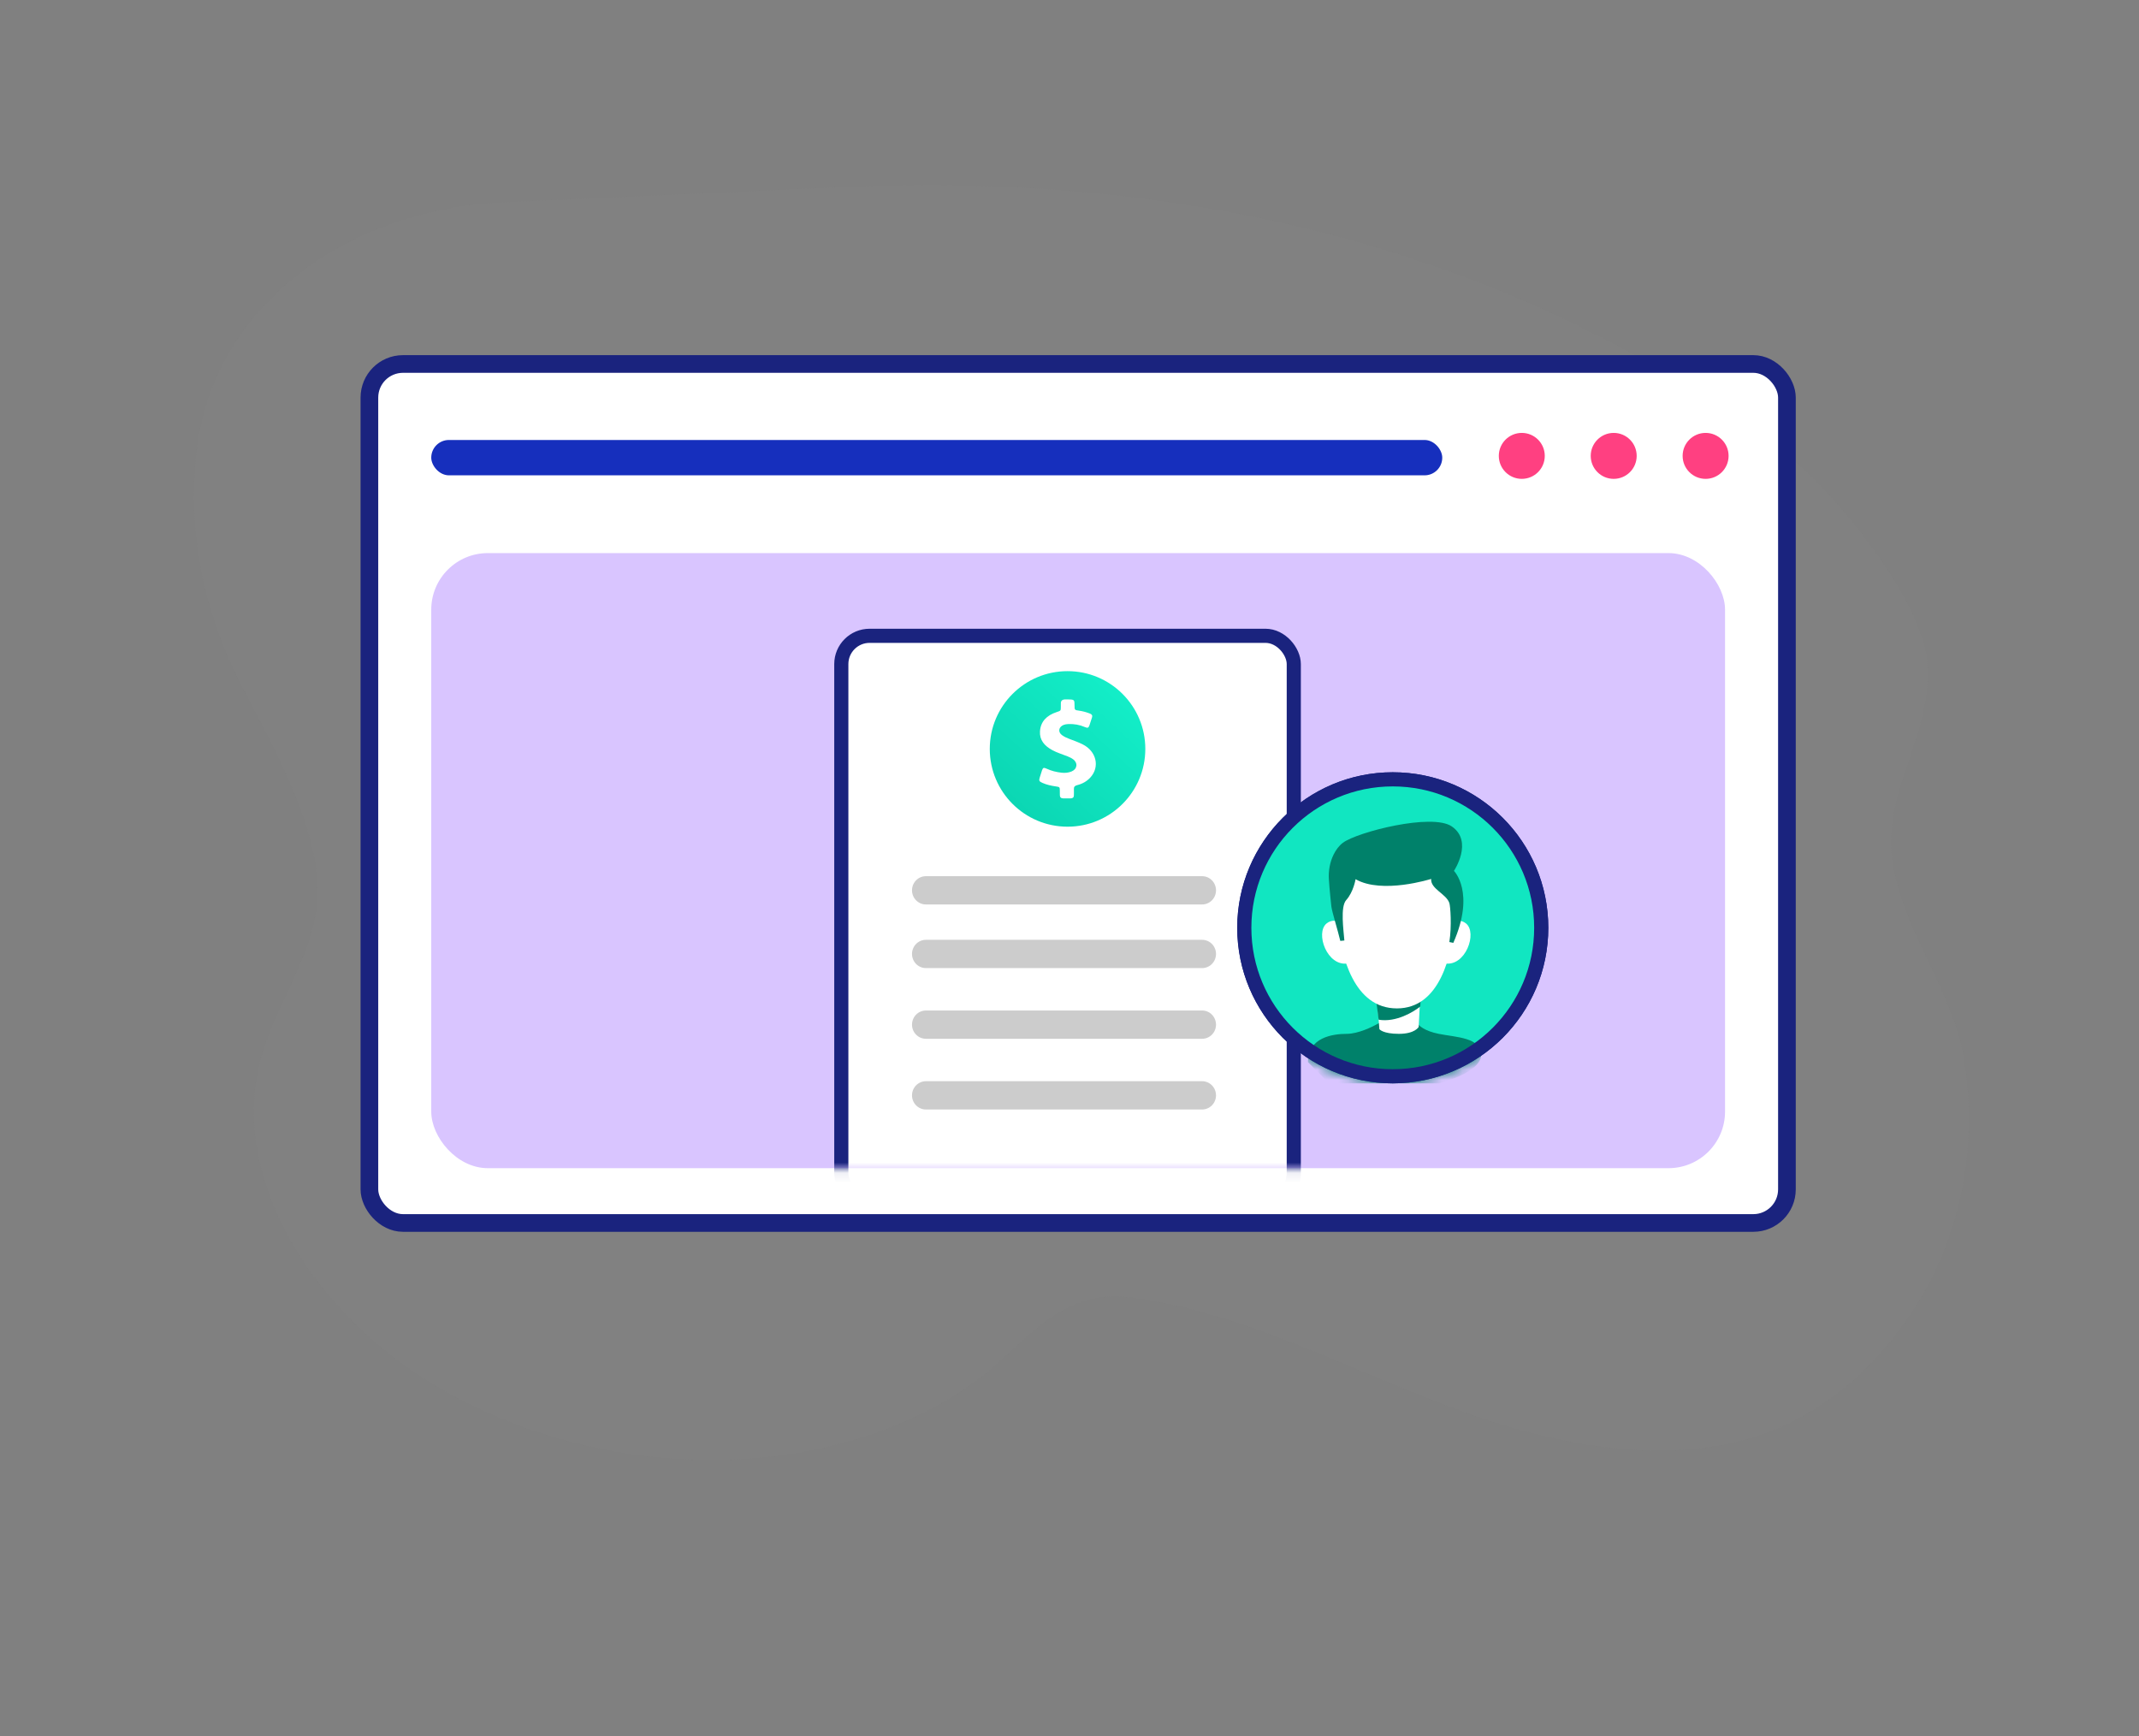 <svg width="207" height="168" viewBox="0 0 207 168" fill="none" xmlns="http://www.w3.org/2000/svg">
<rect x="0" y="0" width="207" height="168" fill="#808080" stroke="none"/>
<path opacity="0.05" d="M186.471 66.965C185.843 72.344 182.493 77.276 183.095 82.879C183.812 89.589 188.92 95.646 190.046 102.329C191.713 112.202 189.247 122.287 182.748 130.074C179.618 133.828 175.556 137.051 170.608 138.798C162.98 141.493 154.02 140.437 145.915 138.044C133.85 134.481 121.926 127.142 109.343 125.564C102.4 124.693 98.937 130.35 94.516 133.6C89.513 137.274 83.298 139.643 76.781 140.681C64.781 142.595 51.477 140.024 41.132 133.489C30.085 126.51 21.971 113.739 25.321 102.123C26.87 96.748 30.708 91.933 30.71 86.308C30.706 79.25 26.021 71.758 22.855 65.294C19.361 58.153 18.048 50.284 19.136 42.804C19.151 42.718 19.161 42.636 19.175 42.55C21.138 29.666 33.355 20.271 48.733 19.576L81.457 18.098C114.661 16.601 145.834 23.947 171.74 43.02C177.345 47.146 185.643 57.545 186.465 63.607C186.614 64.753 186.599 65.866 186.471 66.965Z" fill="#928C9E"/>
<rect x="35.748" y="35.224" width="137.18" height="83.129" rx="3.25" fill="white" stroke="#1A237E" stroke-width="1.71"/>
<rect x="41.734" y="53.526" width="125.206" height="59.524" rx="5.474" fill="#D9C5FF"/>
<circle cx="165.059" cy="44.118" r="2.224" fill="#FF4081"/>
<circle cx="147.27" cy="44.118" r="2.224" fill="#FF4081"/>
<circle cx="156.165" cy="44.118" r="2.224" fill="#FF4081"/>
<rect x="41.734" y="42.579" width="97.839" height="3.421" rx="1.71" fill="#162FBD"/>
<mask id="mask0" mask-type="alpha" maskUnits="userSpaceOnUse" x="41" y="53" width="126" height="61">
<rect x="41.734" y="53.526" width="125.206" height="59.524" rx="5.474" fill="#E0E6F2"/>
</mask>
<g mask="url(#mask0)">
<rect x="81.417" y="61.53" width="43.788" height="54.735" rx="2.737" fill="white" stroke="#1A237E" stroke-width="1.368"/>
</g>
<path d="M103.311 80.003C107.468 80.003 110.837 76.633 110.837 72.477C110.837 68.32 107.468 64.95 103.311 64.95C99.155 64.95 95.785 68.32 95.785 72.477C95.785 76.633 99.155 80.003 103.311 80.003Z" fill="url(#paint0_linear)"/>
<path d="M116.334 87.529H89.604C89.247 87.529 88.905 87.385 88.653 87.128C88.401 86.871 88.259 86.523 88.259 86.16C88.259 85.797 88.401 85.449 88.653 85.193C88.905 84.936 89.247 84.792 89.604 84.792H116.334C116.691 84.792 117.033 84.936 117.285 85.193C117.537 85.449 117.679 85.797 117.679 86.16C117.679 86.523 117.537 86.871 117.285 87.128C117.033 87.385 116.691 87.529 116.334 87.529Z" fill="#CCCCCC"/>
<path d="M116.334 93.686H89.604C89.247 93.686 88.905 93.542 88.653 93.286C88.401 93.029 88.259 92.681 88.259 92.318C88.259 91.955 88.401 91.607 88.653 91.35C88.905 91.094 89.247 90.95 89.604 90.95H116.334C116.691 90.95 117.033 91.094 117.285 91.35C117.537 91.607 117.679 91.955 117.679 92.318C117.679 92.681 117.537 93.029 117.285 93.286C117.033 93.542 116.691 93.686 116.334 93.686Z" fill="#CCCCCC"/>
<path d="M116.334 100.528H89.604C89.247 100.528 88.905 100.384 88.653 100.127C88.401 99.871 88.259 99.523 88.259 99.16C88.259 98.797 88.401 98.449 88.653 98.192C88.905 97.936 89.247 97.791 89.604 97.791H116.334C116.691 97.791 117.033 97.936 117.285 98.192C117.537 98.449 117.679 98.797 117.679 99.16C117.679 99.523 117.537 99.871 117.285 100.127C117.033 100.384 116.691 100.528 116.334 100.528Z" fill="#CCCCCC"/>
<path d="M116.334 107.37H89.604C89.247 107.37 88.905 107.226 88.653 106.97C88.401 106.713 88.259 106.365 88.259 106.002C88.259 105.639 88.401 105.291 88.653 105.034C88.905 104.778 89.247 104.634 89.604 104.634H116.334C116.691 104.634 117.033 104.778 117.285 105.034C117.537 105.291 117.679 105.639 117.679 106.002C117.679 106.365 117.537 106.713 117.285 106.97C117.033 107.226 116.691 107.37 116.334 107.37Z" fill="#CCCCCC"/>
<path d="M104.78 72.038C104.366 71.831 103.925 71.672 103.489 71.508C103.236 71.413 102.994 71.302 102.78 71.148C102.359 70.844 102.439 70.349 102.932 70.153C103.072 70.098 103.218 70.08 103.367 70.072C103.938 70.044 104.481 70.139 104.999 70.365C105.256 70.478 105.341 70.442 105.428 70.199C105.52 69.941 105.596 69.68 105.681 69.421C105.738 69.247 105.668 69.132 105.487 69.059C105.156 68.927 104.815 68.832 104.457 68.78C103.991 68.715 103.991 68.713 103.988 68.288C103.985 67.718 103.986 67.688 103.323 67.688C103.227 67.688 103.131 67.686 103.035 67.688C102.92 67.687 102.673 67.746 102.664 68.028C102.66 68.155 102.664 68.282 102.662 68.41C102.66 68.786 102.658 68.78 102.26 68.911C101.3 69.227 100.707 69.821 100.644 70.77C100.587 71.611 101.071 72.179 101.833 72.592C102.302 72.848 102.821 72.998 103.319 73.198C103.513 73.275 103.698 73.364 103.86 73.487C104.337 73.845 104.25 74.44 103.683 74.666C103.38 74.786 103.059 74.816 102.73 74.778C102.221 74.721 101.735 74.6 101.276 74.385C101.008 74.258 100.93 74.292 100.838 74.555C100.759 74.782 100.69 75.012 100.62 75.241C100.526 75.55 100.561 75.623 100.886 75.767C101.3 75.95 101.743 76.043 102.195 76.108C102.548 76.159 102.559 76.173 102.564 76.505C102.566 76.656 102.566 76.808 102.568 76.959C102.57 77.148 102.671 77.259 102.887 77.263C103.131 77.267 103.377 77.267 103.622 77.261C103.823 77.257 103.925 77.158 103.925 76.974C103.925 76.769 103.936 76.561 103.927 76.355C103.916 76.145 104.017 76.039 104.239 75.983C104.752 75.857 105.188 75.607 105.524 75.235C106.458 74.207 106.102 72.701 104.78 72.038Z" fill="white"/>
<circle cx="134.784" cy="89.788" r="14.71" fill="#11E6C1" stroke="#1A237E" stroke-width="0.684"/>
<mask id="mask1" mask-type="alpha" maskUnits="userSpaceOnUse" x="119" y="74" width="31" height="31">
<circle cx="134.784" cy="89.788" r="14.368" fill="#11E6C1" stroke="#1A237E" stroke-width="1.368"/>
</mask>
<g mask="url(#mask1)">
<path d="M139.231 100.05C137.863 99.777 137.292 99.252 137.178 99.024H133.415C132.845 99.366 131.431 100.05 130.337 100.05C128.968 100.05 126.574 100.393 126.574 102.787L128.626 104.84H139.231C140.599 104.498 143.336 103.471 143.336 102.103C143.336 100.393 140.942 100.393 139.231 100.05Z" fill="#00816A"/>
</g>
<circle cx="134.784" cy="89.788" r="14.368" stroke="#1A237E" stroke-width="1.368"/>
<g clip-path="url(#clip0)">
<path d="M137.458 96.201L137.383 97.614L137.291 99.383C137.291 99.383 136.943 100.05 135.378 100.05C133.809 100.05 133.49 99.596 133.49 99.596L133.427 98.812L133.217 96.204H137.458V96.201Z" fill="white"/>
<path d="M137.521 95.946L137.448 97.402C136.816 97.913 135.114 98.965 133.415 98.683L133.073 95.946H137.521Z" fill="#00816A"/>
<path d="M130.54 89.779C130.54 89.779 129.34 88.59 128.382 89.365C127.251 90.283 128.434 93.582 130.443 93.232L130.54 89.779Z" fill="white"/>
<path d="M139.711 89.779C139.711 89.779 140.911 88.59 141.87 89.365C143.001 90.283 141.818 93.582 139.809 93.232L139.711 89.779Z" fill="white"/>
<path d="M135.185 97.588C131.038 97.588 129.758 92.603 129.378 88.951C129.027 85.586 131.608 82.617 134.949 82.579C134.992 82.579 135.038 82.579 135.084 82.579C135.139 82.579 135.196 82.579 135.251 82.579C138.552 82.622 141.124 85.51 140.839 88.841C140.52 92.541 139.329 97.588 135.185 97.588Z" fill="white"/>
<path d="M140.503 79.982C142.606 81.439 140.704 84.28 140.704 84.28C140.704 84.28 142.799 86.355 140.644 91.245L140.261 91.166C140.506 89.601 140.359 87.696 140.261 87.395C139.97 86.501 138.422 86.026 138.5 85.058C138.5 85.058 133.755 86.562 131.185 85.085C131.185 85.085 130.984 86.323 130.279 87.104C129.689 87.757 130.025 90.032 130.1 91.017L129.706 91.055C129.473 90.053 128.903 88.246 128.84 87.716C128.802 87.381 128.661 86.052 128.601 85.099C128.549 84.266 128.696 83.427 129.067 82.684C129.274 82.273 129.559 81.859 129.953 81.562C131.332 80.522 138.595 78.659 140.503 79.982Z" fill="#00816A"/>
</g>
<defs>
<linearGradient id="paint0_linear" x1="108.527" y1="66.909" x2="97.927" y2="78.259" gradientUnits="userSpaceOnUse">
<stop stop-color="#13EEC8"/>
<stop offset="1" stop-color="#0BD6B3"/>
</linearGradient>
<clipPath id="clip0">
<rect width="14.368" height="20.526" fill="white" transform="translate(127.942 79.525)"/>
</clipPath>
</defs>
</svg>
